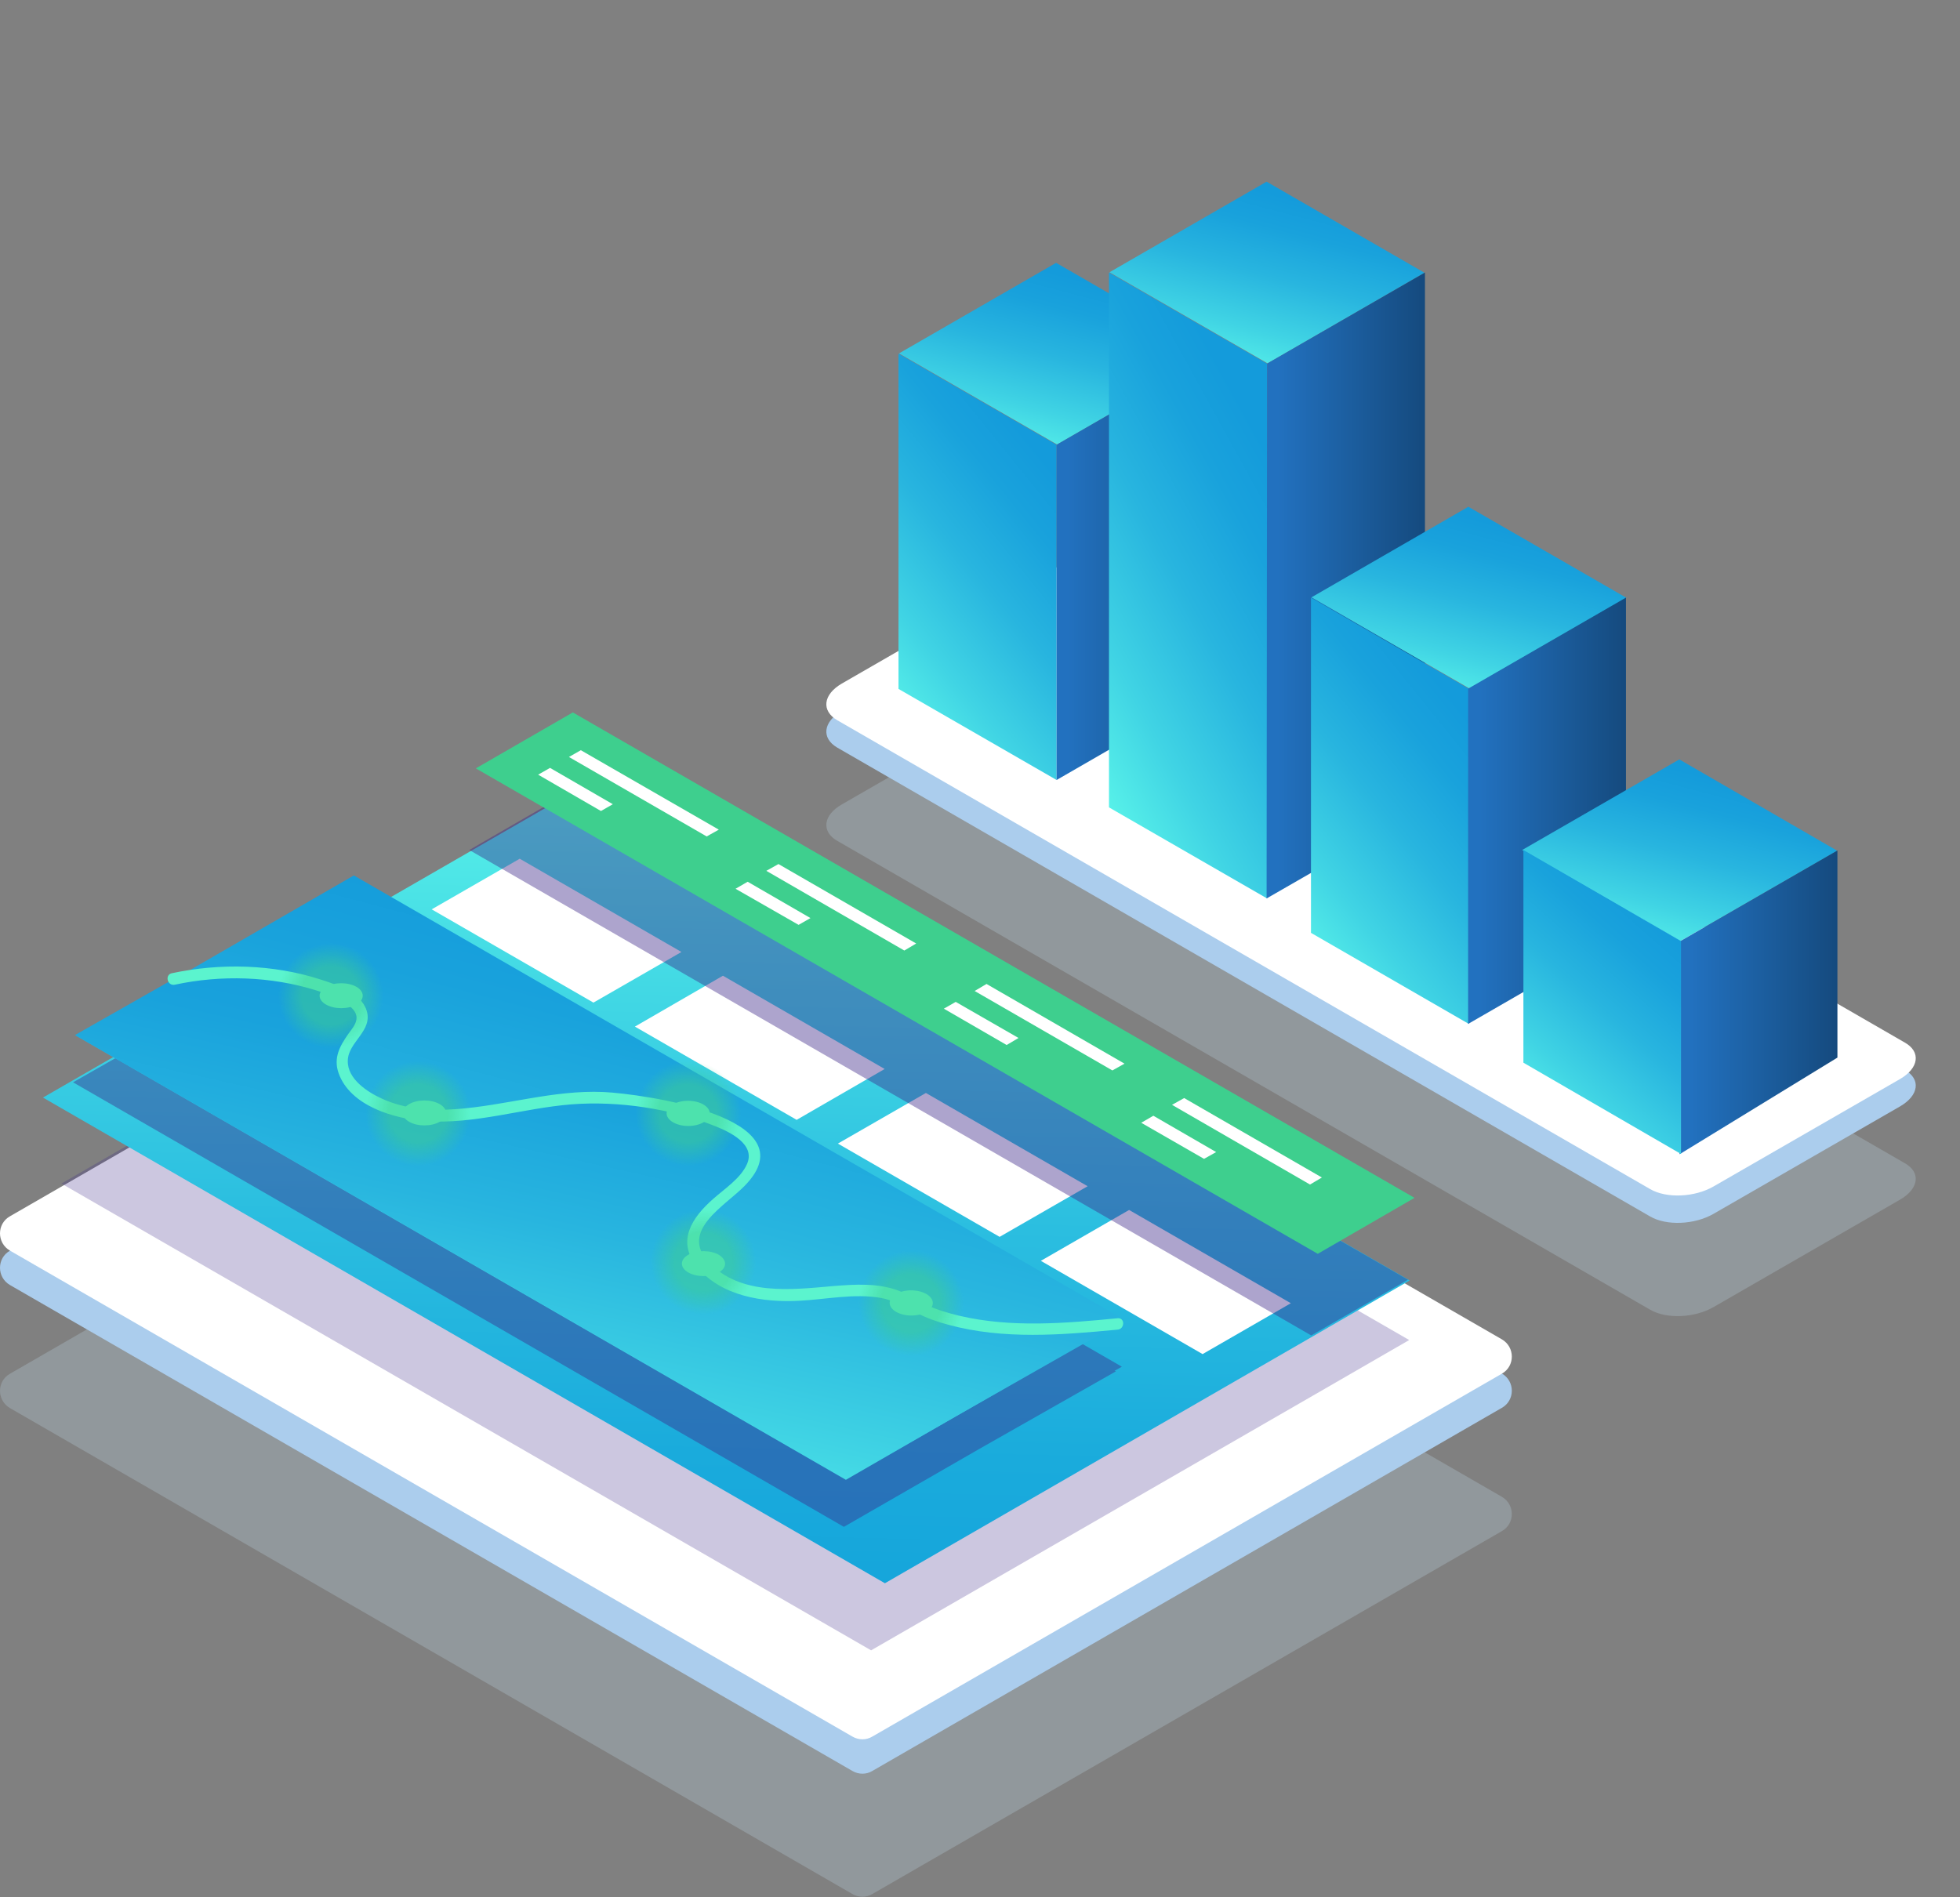 <svg width="754" height="730" viewBox="0 0 754 730" fill="none" xmlns="http://www.w3.org/2000/svg">
<rect x="0" y="0" width="754" height="730" fill="#808080" stroke="none"/>
<path opacity="0.3" d="M327.923 728.731L3.848 541.771C-1.283 538.789 -1.283 531.426 3.848 528.537L245.924 388.923C248.257 387.525 251.242 387.525 253.574 388.923L577.742 575.883C582.872 578.865 582.872 586.228 577.742 589.117L335.572 728.731C333.24 730.129 330.348 730.129 327.923 728.731Z" fill="#B8D0DC"/>
<path d="M327.923 681.383L3.848 494.424C-1.283 491.441 -1.283 484.079 3.848 481.189L245.924 341.576C248.257 340.178 251.242 340.178 253.574 341.576L577.742 528.442C582.872 531.424 582.872 538.787 577.742 541.676L335.572 681.383C333.24 682.781 330.348 682.781 327.923 681.383Z" fill="#ABCDED"/>
<path opacity="0.3" d="M322.046 323.496L634.832 503.931C641.083 507.566 651.904 507.1 659.18 502.906L731.01 461.525C738.193 457.331 739.033 451.087 732.782 447.545L419.995 267.11C413.745 263.475 402.924 263.941 395.648 268.135L323.818 309.516C316.635 313.617 315.889 319.954 322.046 323.496Z" fill="#B8D0DC"/>
<path d="M322.046 287.616L634.832 468.052C641.083 471.686 651.904 471.22 659.18 467.026L731.01 425.646C738.193 421.452 739.033 415.207 732.782 411.666L419.995 231.137C413.745 227.502 402.924 227.968 395.648 232.162L323.818 273.543C316.635 277.737 315.889 283.982 322.046 287.616Z" fill="#ABCDED"/>
<path d="M322.046 277.085L634.832 457.52C641.083 461.155 651.904 460.689 659.18 456.495L731.01 415.114C738.193 410.92 739.033 404.676 732.782 401.134L419.995 220.606C413.745 216.971 402.924 217.437 395.648 221.631L323.818 263.012C316.635 267.206 315.889 273.45 322.046 277.085Z" fill="white"/>
<path d="M406.654 171.021L345.832 135.978L406.281 101.121L467.01 136.164L406.654 171.021Z" fill="url(#paint0_linear)"/>
<path d="M406.469 300.102L345.646 265.059V136.07L406.469 171.114V300.102Z" fill="url(#paint1_linear)"/>
<path d="M406.469 300.102L467.198 265.059V136.07L406.469 171.114V300.102Z" fill="url(#paint2_linear)"/>
<path d="M487.627 139.798L426.805 104.755L487.254 69.898L547.983 104.942L487.627 139.798Z" fill="url(#paint3_linear)"/>
<path d="M426.619 104.852V181.648V310.637L487.441 345.68V139.895L426.619 104.852Z" fill="url(#paint4_linear)"/>
<path d="M487.441 139.895L487.254 345.68L548.17 310.637V104.852L487.441 139.895Z" fill="url(#paint5_linear)"/>
<path d="M565.241 264.873L504.512 229.829L564.868 194.973L625.69 230.016L565.241 264.873Z" fill="url(#paint6_linear)"/>
<path d="M565.055 393.958L504.326 358.915V229.926L565.055 264.969V393.958Z" fill="url(#paint7_linear)"/>
<path d="M564.773 393.958L625.502 358.915V229.926L564.773 264.969V393.958Z" fill="url(#paint8_linear)"/>
<path d="M646.398 362.08L585.576 327.036L646.025 292.18L706.754 327.316L646.398 362.08Z" fill="url(#paint9_linear)"/>
<path d="M646.119 444.095L706.848 406.909V327.223L646.119 362.266V444.095Z" fill="url(#paint10_linear)"/>
<path d="M646.679 444.005V362.082L586.043 327.039V408.869L646.679 444.005Z" fill="url(#paint11_linear)"/>
<path d="M327.923 668.149L3.848 481.189C-1.283 478.207 -1.283 470.844 3.848 467.955L245.924 328.341C248.257 326.943 251.242 326.943 253.574 328.341L577.742 515.301C582.872 518.283 582.872 525.646 577.742 528.535L335.572 668.149C333.24 669.547 330.348 669.547 327.923 668.149Z" fill="white"/>
<path opacity="0.26" d="M542.107 515.581L230.626 335.984L217.846 343.347L23.625 455.374L335.106 634.97L506.285 536.271L542.107 515.581Z" fill="#3C2789"/>
<path d="M340.421 609.156L16.533 422.29L218.497 305.883L542.292 492.656L340.421 609.156Z" fill="url(#paint12_linear)"/>
<path opacity="0.42" d="M428.764 527.42L431.562 525.836L135.38 355L66.349 394.796C66.162 394.796 66.069 394.89 65.882 394.89L28.102 416.419L324.284 587.254L324.657 587.441L376.804 557.43L429.323 527.606L428.764 527.42Z" fill="#3C2789"/>
<path d="M228.292 385.755L166.07 349.873L199.933 330.395L262.155 366.277L228.292 385.755Z" fill="white"/>
<path d="M306.466 430.864L244.244 394.982L278.107 375.41L340.328 411.292L306.466 430.864Z" fill="white"/>
<path d="M384.546 475.88L322.324 439.998L356.187 420.52L418.409 456.402L384.546 475.88Z" fill="white"/>
<path d="M462.626 520.989L400.404 485.107L434.36 465.535L496.582 501.417L462.626 520.989Z" fill="white"/>
<path opacity="0.42" d="M217.752 305.508L180.531 327.037L504.419 513.81L541.64 492.374L217.752 305.508Z" fill="#3C2789"/>
<path d="M325.403 569.358L29.314 398.523L136.127 336.824L432.309 507.66L325.403 569.358Z" fill="url(#paint13_linear)"/>
<path d="M66.722 376.712C85.565 372.518 107.767 373.73 125.119 379.788C131.928 382.211 138.365 385.753 139.298 390.32C140.231 394.98 135.007 399.267 132.861 403.74C127.731 414.365 141.63 426.388 160.287 428.718C181.93 431.421 203.012 422.94 225.214 422.38C237.155 422.101 248.909 424.058 260.103 426.481C273.35 429.464 287.716 434.217 290.234 442.325C293.593 453.323 273.163 461.711 267.846 472.429C262.062 484.079 278.667 497.593 299.656 498.338C315.142 498.898 332.306 493.772 345.366 498.711C348.351 499.83 350.683 501.414 353.295 502.812C363.277 508.031 376.803 510.548 390.237 511.2C403.67 511.852 417.103 510.641 430.349 509.336L325.403 568.984L28.848 398.242L66.722 376.712Z" fill="url(#paint14_linear)"/>
<path d="M67.281 378.858C85.098 375.037 104.315 375.596 121.76 381.095C125.771 382.307 129.875 383.798 133.327 386.221C135.099 387.433 137.152 389.204 137.152 391.534C137.245 393.77 135.286 396.007 134.073 397.685C130.715 402.438 128.196 407.005 130.249 412.876C134.726 425.552 151.611 430.398 163.458 431.33C182.582 432.728 201.052 426.39 219.896 424.899C237.994 423.501 258.237 426.577 275.121 433.287C280.718 435.524 290.793 440.277 287.342 447.92C284.916 453.418 278.666 457.426 274.282 461.34C266.259 468.424 260.196 477.464 268.032 487.25C277.174 498.714 293.685 501.23 307.491 500.484C317.846 499.925 328.574 497.595 338.835 499.366C343.873 500.298 347.977 502.814 352.455 505.051C356.373 507.102 360.571 508.593 364.862 509.711C386.038 515.49 408.427 513.626 429.976 511.575C432.774 511.296 432.774 506.915 429.976 507.195C409.826 509.152 389.023 510.923 369.153 506.263C364.862 505.238 360.664 504.026 356.653 502.162C352.922 500.484 349.47 498.061 345.645 496.57C337.716 493.588 328.947 494.147 320.738 494.799C304.693 496.197 284.916 498.714 272.603 485.572C261.315 473.55 278.853 464.043 286.409 456.308C312.529 429.746 246.576 420.798 232.117 420.146C212.713 419.307 194.243 425.458 175.026 426.763C165.604 427.416 155.809 426.763 147.04 422.756C141.443 420.239 133.607 415.206 133.793 408.123C133.887 400.854 143.682 396.566 140.976 388.644C138.738 381.841 129.502 378.858 123.439 376.901C105.061 370.936 84.725 370.47 65.975 374.478C63.269 375.224 64.482 379.511 67.281 378.858Z" fill="#5BF4CE"/>
<path d="M137.152 386.499C133.887 388.363 128.663 388.363 125.398 386.499C122.133 384.635 122.133 381.559 125.398 379.695C128.663 377.831 133.887 377.831 137.152 379.695C140.324 381.559 140.324 384.635 137.152 386.499Z" fill="#5BF4CE"/>
<path d="M273.037 428.419C273.052 425.743 269.347 423.553 264.761 423.528C260.176 423.503 256.447 425.653 256.433 428.329C256.418 431.006 260.123 433.196 264.709 433.221C269.294 433.245 273.023 431.096 273.037 428.419Z" fill="#5BF4CE"/>
<path d="M169.148 431.608C165.883 433.472 160.659 433.472 157.394 431.608C154.129 429.744 154.129 426.668 157.394 424.804C160.659 422.94 165.883 422.94 169.148 424.804C172.413 426.668 172.413 429.744 169.148 431.608Z" fill="#5BF4CE"/>
<path d="M276.521 489.581C273.256 491.445 268.032 491.445 264.767 489.581C261.502 487.717 261.502 484.641 264.767 482.777C268.032 480.913 273.256 480.913 276.521 482.777C279.693 484.734 279.786 487.717 276.521 489.581Z" fill="#5BF4CE"/>
<path d="M358.85 501.353C358.864 498.676 355.159 496.486 350.574 496.461C345.988 496.437 342.26 498.586 342.245 501.263C342.231 503.94 345.936 506.129 350.521 506.154C355.106 506.179 358.835 504.029 358.85 501.353Z" fill="#5BF4CE"/>
<path opacity="0.51" d="M350.497 532.171C367.55 532.171 381.374 518.359 381.374 501.322C381.374 484.284 367.55 470.473 350.497 470.473C333.443 470.473 319.619 484.284 319.619 501.322C319.619 518.359 333.443 532.171 350.497 532.171Z" fill="url(#paint15_radial)"/>
<path opacity="0.51" d="M270.551 516.327C287.605 516.327 301.429 502.516 301.429 485.478C301.429 468.441 287.605 454.629 270.551 454.629C253.498 454.629 239.674 468.441 239.674 485.478C239.674 502.516 253.498 516.327 270.551 516.327Z" fill="url(#paint16_radial)"/>
<path opacity="0.51" d="M264.768 459.194C281.821 459.194 295.646 445.383 295.646 428.345C295.646 411.308 281.821 397.496 264.768 397.496C247.715 397.496 233.891 411.308 233.891 428.345C233.891 445.383 247.715 459.194 264.768 459.194Z" fill="url(#paint17_radial)"/>
<path opacity="0.51" d="M160.848 459.194C177.901 459.194 191.726 445.383 191.726 428.345C191.726 411.308 177.901 397.496 160.848 397.496C143.795 397.496 129.971 411.308 129.971 428.345C129.971 445.383 143.795 459.194 160.848 459.194Z" fill="url(#paint18_radial)"/>
<path opacity="0.51" d="M127.264 413.901C144.318 413.901 158.142 400.09 158.142 383.052C158.142 366.015 144.318 352.203 127.264 352.203C110.211 352.203 96.387 366.015 96.387 383.052C96.387 400.09 110.211 413.901 127.264 413.901Z" fill="url(#paint19_radial)"/>
<path d="M506.937 482.404L183.049 295.631L220.363 274.102L544.158 460.874L506.937 482.404Z" fill="#3ECF8E"/>
<path d="M271.857 321.82L218.871 291.25L223.442 288.641L276.522 319.21L271.857 321.82Z" fill="white"/>
<path d="M231.184 312.035L207.023 298.055L211.594 295.445L235.755 309.425L231.184 312.035Z" fill="white"/>
<path d="M347.884 365.718L294.805 335.055L299.469 332.445L352.455 363.015L347.884 365.718Z" fill="white"/>
<path d="M307.211 355.84L282.957 341.953L287.621 339.25L311.782 353.23L307.211 355.84Z" fill="white"/>
<path d="M427.924 411.851L374.938 381.281L379.508 378.578L432.588 409.241L427.924 411.851Z" fill="white"/>
<path d="M387.251 402.066L363.09 388.086L367.661 385.477L391.822 399.363L387.251 402.066Z" fill="white"/>
<path d="M503.951 455.749L450.871 425.086L455.535 422.477L508.522 453.046L503.951 455.749Z" fill="white"/>
<path d="M463.186 445.871L439.025 431.984L443.69 429.281L467.851 443.261L463.186 445.871Z" fill="white"/>
<defs>
<linearGradient id="paint0_linear" x1="406.433" y1="177.707" x2="424.455" y2="109.604" gradientUnits="userSpaceOnUse">
<stop stop-color="#58F2E9"/>
<stop offset="0.248" stop-color="#40D4E4"/>
<stop offset="0.556" stop-color="#28B5DF"/>
<stop offset="0.818" stop-color="#19A2DC"/>
<stop offset="1" stop-color="#149BDB"/>
</linearGradient>
<linearGradient id="paint1_linear" x1="376.063" y1="315.791" x2="459.665" y2="248.22" gradientUnits="userSpaceOnUse">
<stop stop-color="#58F2E9"/>
<stop offset="0.248" stop-color="#40D4E4"/>
<stop offset="0.556" stop-color="#28B5DF"/>
<stop offset="0.818" stop-color="#19A2DC"/>
<stop offset="1" stop-color="#149BDB"/>
</linearGradient>
<linearGradient id="paint2_linear" x1="406.444" y1="218.112" x2="467.218" y2="218.112" gradientUnits="userSpaceOnUse">
<stop offset="0.074" stop-color="#2271BF"/>
<stop offset="1" stop-color="#154A7E"/>
</linearGradient>
<linearGradient id="paint3_linear" x1="487.405" y1="146.484" x2="505.427" y2="78.382" gradientUnits="userSpaceOnUse">
<stop stop-color="#58F2E9"/>
<stop offset="0.248" stop-color="#40D4E4"/>
<stop offset="0.556" stop-color="#28B5DF"/>
<stop offset="0.818" stop-color="#19A2DC"/>
<stop offset="1" stop-color="#149BDB"/>
</linearGradient>
<linearGradient id="paint4_linear" x1="457.036" y1="368.714" x2="563.106" y2="310.321" gradientUnits="userSpaceOnUse">
<stop stop-color="#58F2E9"/>
<stop offset="0.248" stop-color="#40D4E4"/>
<stop offset="0.556" stop-color="#28B5DF"/>
<stop offset="0.818" stop-color="#19A2DC"/>
<stop offset="1" stop-color="#149BDB"/>
</linearGradient>
<linearGradient id="paint5_linear" x1="487.229" y1="225.304" x2="548.19" y2="225.304" gradientUnits="userSpaceOnUse">
<stop offset="0.074" stop-color="#2271BF"/>
<stop offset="1" stop-color="#154A7E"/>
</linearGradient>
<linearGradient id="paint6_linear" x1="565.112" y1="271.558" x2="583.134" y2="203.456" gradientUnits="userSpaceOnUse">
<stop stop-color="#58F2E9"/>
<stop offset="0.248" stop-color="#40D4E4"/>
<stop offset="0.556" stop-color="#28B5DF"/>
<stop offset="0.818" stop-color="#19A2DC"/>
<stop offset="1" stop-color="#149BDB"/>
</linearGradient>
<linearGradient id="paint7_linear" x1="534.696" y1="409.647" x2="618.271" y2="342.201" gradientUnits="userSpaceOnUse">
<stop stop-color="#58F2E9"/>
<stop offset="0.248" stop-color="#40D4E4"/>
<stop offset="0.556" stop-color="#28B5DF"/>
<stop offset="0.818" stop-color="#19A2DC"/>
<stop offset="1" stop-color="#149BDB"/>
</linearGradient>
<linearGradient id="paint8_linear" x1="564.749" y1="311.968" x2="625.523" y2="311.968" gradientUnits="userSpaceOnUse">
<stop offset="0.074" stop-color="#2271BF"/>
<stop offset="1" stop-color="#154A7E"/>
</linearGradient>
<linearGradient id="paint9_linear" x1="646.177" y1="368.765" x2="664.199" y2="300.663" gradientUnits="userSpaceOnUse">
<stop stop-color="#58F2E9"/>
<stop offset="0.248" stop-color="#40D4E4"/>
<stop offset="0.556" stop-color="#28B5DF"/>
<stop offset="0.818" stop-color="#19A2DC"/>
<stop offset="1" stop-color="#149BDB"/>
</linearGradient>
<linearGradient id="paint10_linear" x1="646.095" y1="385.678" x2="706.869" y2="385.678" gradientUnits="userSpaceOnUse">
<stop offset="0.074" stop-color="#2271BF"/>
<stop offset="1" stop-color="#154A7E"/>
</linearGradient>
<linearGradient id="paint11_linear" x1="616.367" y1="455.192" x2="676.883" y2="386.808" gradientUnits="userSpaceOnUse">
<stop stop-color="#58F2E9"/>
<stop offset="0.248" stop-color="#40D4E4"/>
<stop offset="0.556" stop-color="#28B5DF"/>
<stop offset="0.818" stop-color="#19A2DC"/>
<stop offset="1" stop-color="#149BDB"/>
</linearGradient>
<linearGradient id="paint12_linear" x1="220.804" y1="620.154" x2="228.308" y2="302.949" gradientUnits="userSpaceOnUse">
<stop stop-color="#14A4DB"/>
<stop offset="0.196" stop-color="#1AABDC"/>
<stop offset="0.477" stop-color="#2BBEE0"/>
<stop offset="0.809" stop-color="#46DDE5"/>
<stop offset="1" stop-color="#58F2E9"/>
</linearGradient>
<linearGradient id="paint13_linear" x1="230.85" y1="591.599" x2="290.819" y2="365.054" gradientUnits="userSpaceOnUse">
<stop stop-color="#58F2E9"/>
<stop offset="0.248" stop-color="#40D4E4"/>
<stop offset="0.556" stop-color="#28B5DF"/>
<stop offset="0.818" stop-color="#19A2DC"/>
<stop offset="1" stop-color="#149BDB"/>
</linearGradient>
<linearGradient id="paint14_linear" x1="229.637" y1="587.61" x2="272.682" y2="394.164" gradientUnits="userSpaceOnUse">
<stop stop-color="#58F2E9"/>
<stop offset="0.248" stop-color="#40D4E4"/>
<stop offset="0.556" stop-color="#28B5DF"/>
<stop offset="0.818" stop-color="#19A2DC"/>
<stop offset="1" stop-color="#149BDB"/>
</linearGradient>
<radialGradient id="paint15_radial" cx="0" cy="0" r="1" gradientUnits="userSpaceOnUse" gradientTransform="translate(350.512 501.361) scale(30.848 30.819)">
<stop offset="0.365" stop-color="#3ECF8E"/>
<stop offset="0.657" stop-color="#3ECF8E" stop-opacity="0"/>
</radialGradient>
<radialGradient id="paint16_radial" cx="0" cy="0" r="1" gradientUnits="userSpaceOnUse" gradientTransform="translate(270.567 485.518) scale(30.848 30.819)">
<stop offset="0.365" stop-color="#3ECF8E"/>
<stop offset="0.657" stop-color="#3ECF8E" stop-opacity="0"/>
</radialGradient>
<radialGradient id="paint17_radial" cx="0" cy="0" r="1" gradientUnits="userSpaceOnUse" gradientTransform="translate(264.783 428.385) scale(30.848 30.819)">
<stop offset="0.365" stop-color="#3ECF8E"/>
<stop offset="0.657" stop-color="#3ECF8E" stop-opacity="0"/>
</radialGradient>
<radialGradient id="paint18_radial" cx="0" cy="0" r="1" gradientUnits="userSpaceOnUse" gradientTransform="translate(160.863 428.385) scale(30.848 30.819)">
<stop offset="0.365" stop-color="#3ECF8E"/>
<stop offset="0.657" stop-color="#3ECF8E" stop-opacity="0"/>
</radialGradient>
<radialGradient id="paint19_radial" cx="0" cy="0" r="1" gradientUnits="userSpaceOnUse" gradientTransform="translate(127.28 383.092) scale(30.848 30.819)">
<stop offset="0.365" stop-color="#3ECF8E"/>
<stop offset="0.657" stop-color="#3ECF8E" stop-opacity="0"/>
</radialGradient>
</defs>
</svg>
